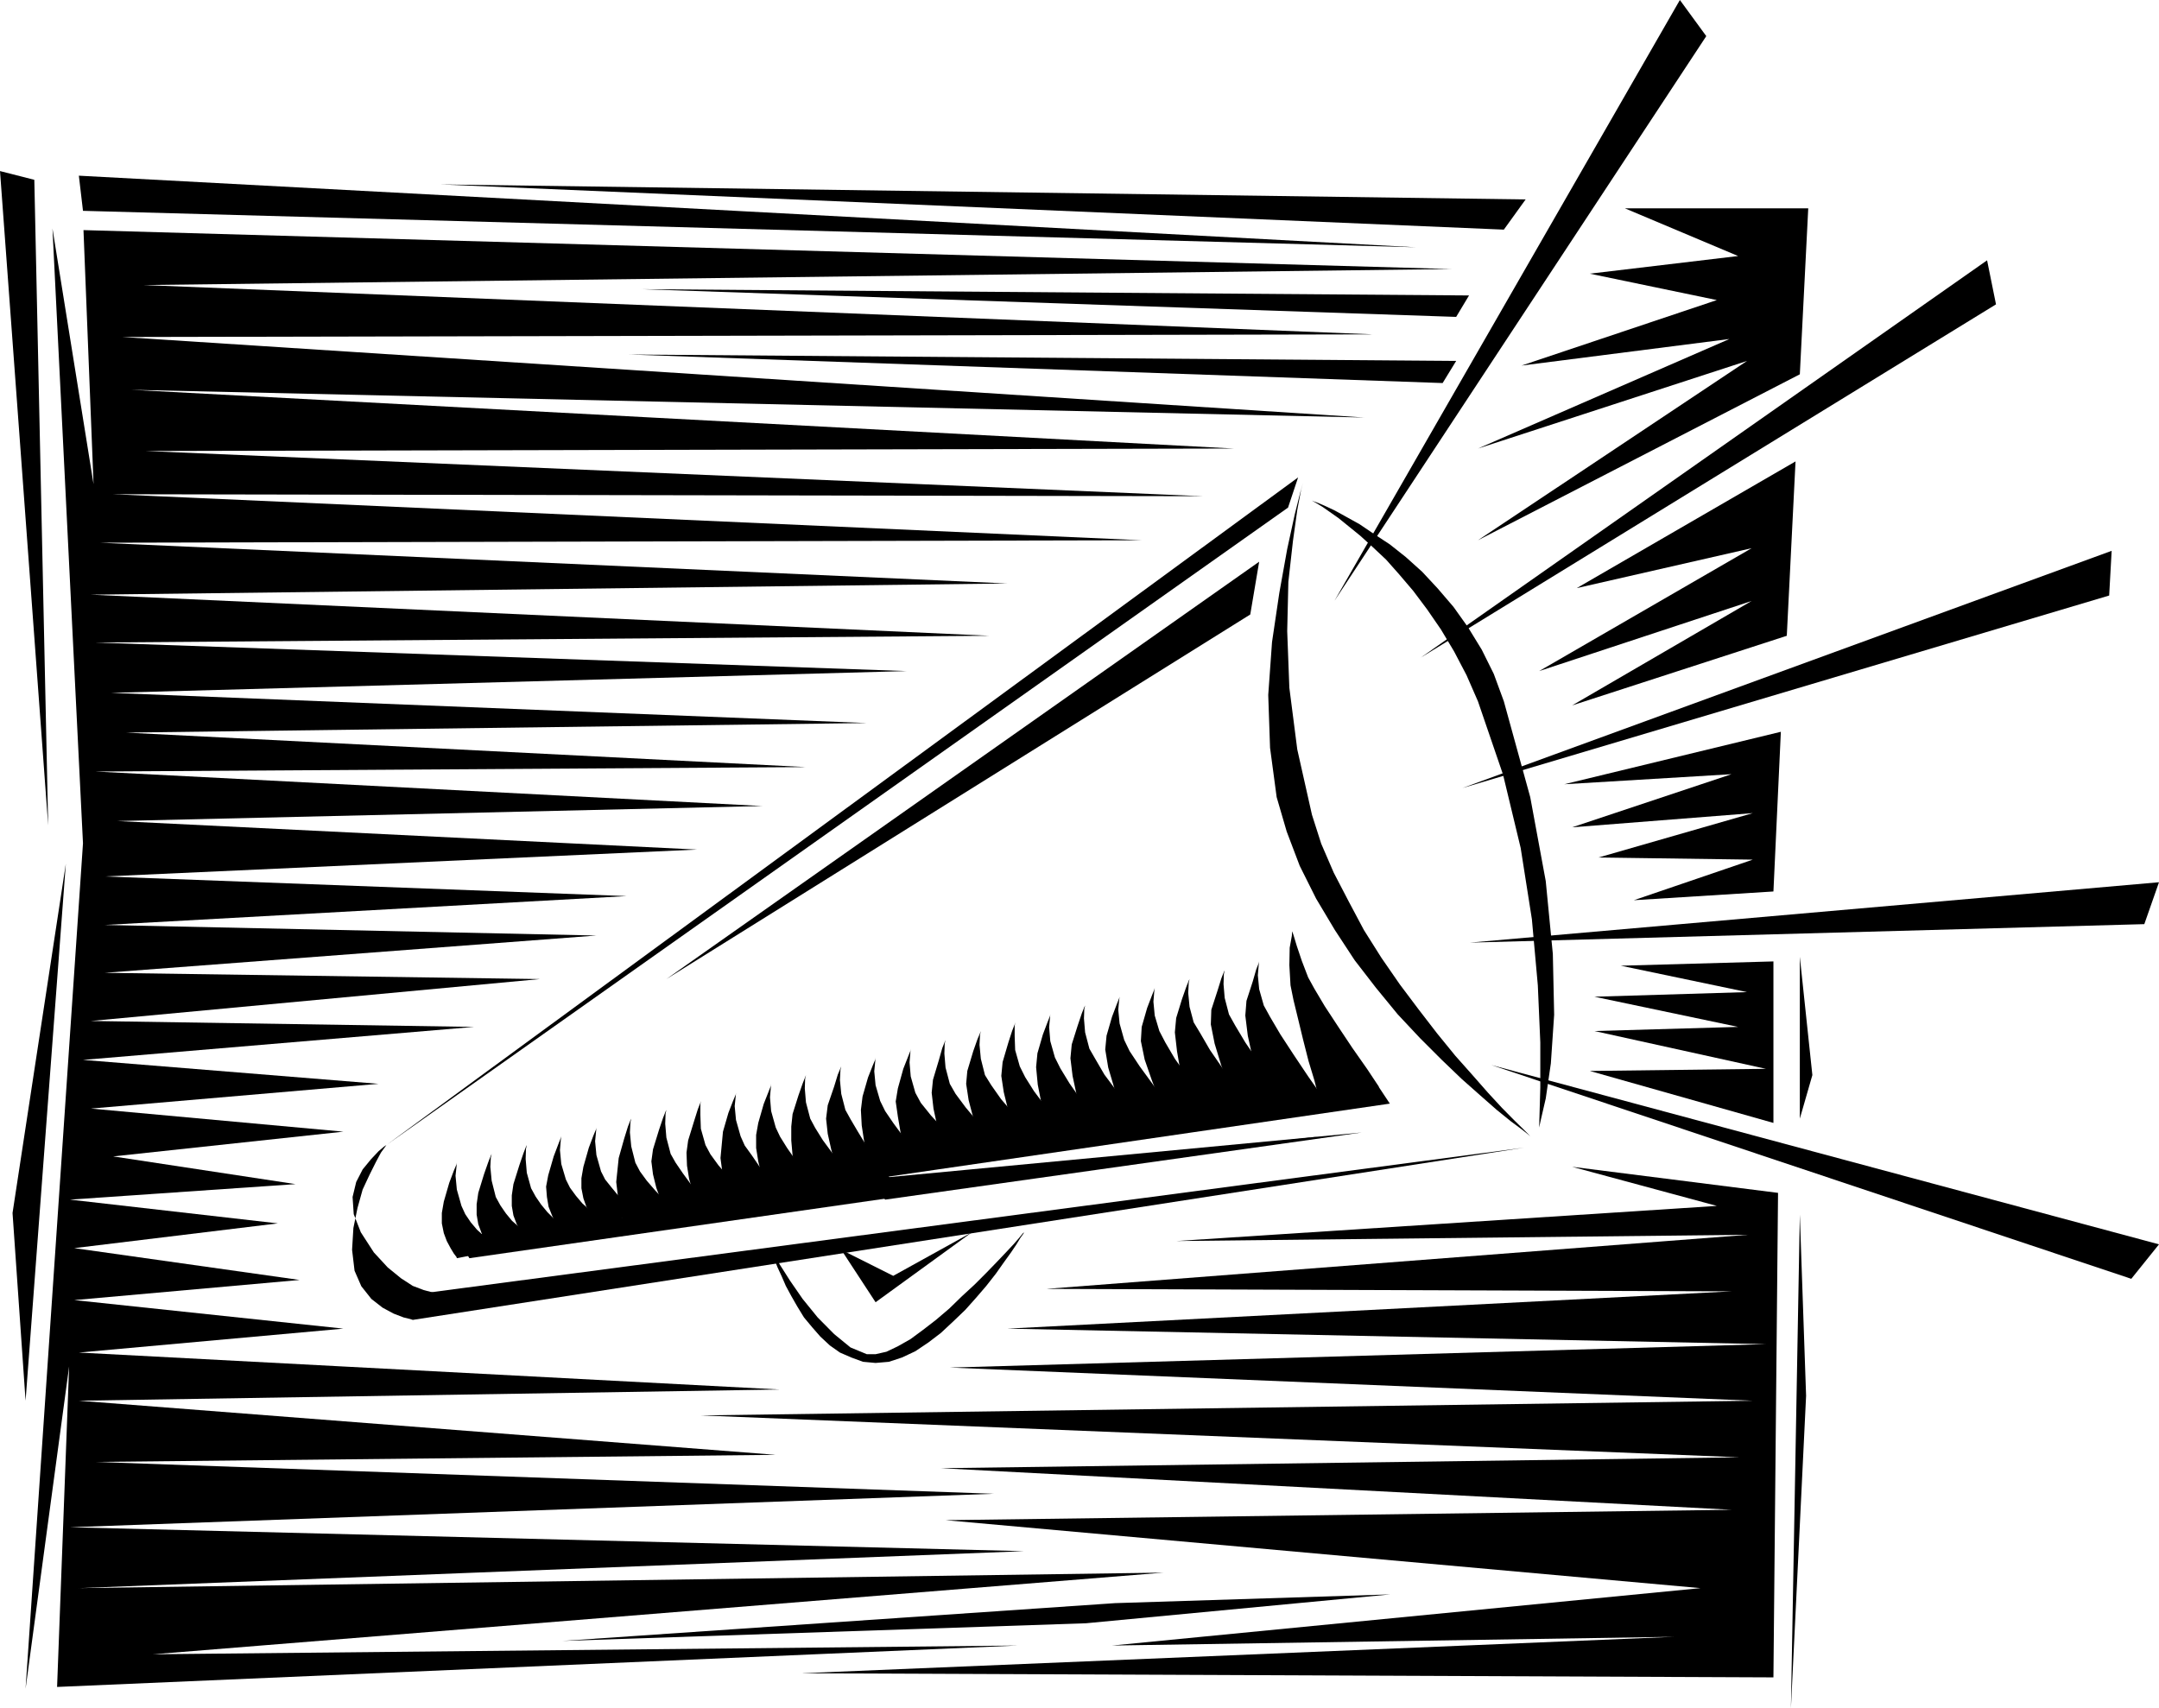 <?xml version="1.0" encoding="UTF-8" standalone="no"?>
<svg
   xmlns:ooo="http://xml.openoffice.org/svg/export"
   xmlns:dc="http://purl.org/dc/elements/1.1/"
   xmlns:cc="http://creativecommons.org/ns#"
   xmlns:rdf="http://www.w3.org/1999/02/22-rdf-syntax-ns#"
   xmlns:svg="http://www.w3.org/2000/svg"
   xmlns="http://www.w3.org/2000/svg"
   xmlns:sodipodi="http://sodipodi.sourceforge.net/DTD/sodipodi-0.dtd"
   xmlns:inkscape="http://www.inkscape.org/namespaces/inkscape"
   version="1.2"
   width="130.86mm"
   height="103.56mm"
   viewBox="0 0 13086 10356"
   preserveAspectRatio="xMidYMid"
   xml:space="preserve"
   id="svg181"
   sodipodi:docname="megaphn2.svg"
   style="fill-rule:evenodd;stroke-width:28.222;stroke-linejoin:round"
   inkscape:version="0.92.5 (2060ec1f9f, 2020-04-08)"><sodipodi:namedview
   pagecolor="#ffffff"
   bordercolor="#666666"
   borderopacity="1"
   objecttolerance="10"
   gridtolerance="10"
   guidetolerance="10"
   inkscape:pageopacity="0"
   inkscape:pageshadow="2"
   inkscape:window-width="664"
   inkscape:window-height="487"
   id="namedview183"
   showgrid="false"
   inkscape:zoom="0.2102413"
   inkscape:cx="247.29449"
   inkscape:cy="195.70394"
   inkscape:window-x="0"
   inkscape:window-y="0"
   inkscape:window-maximized="0"
   inkscape:current-layer="svg181" />
 <defs
   class="ClipPathGroup"
   id="defs8">
  <clipPath
   id="presentation_clip_path"
   clipPathUnits="userSpaceOnUse">
   <rect
   x="0"
   y="0"
   width="21000"
   height="29700"
   id="rect2" />
  </clipPath>
  <clipPath
   id="presentation_clip_path_shrink"
   clipPathUnits="userSpaceOnUse">
   <rect
   x="21"
   y="29"
   width="20958"
   height="29641"
   id="rect5" />
  </clipPath>
 </defs>
 <defs
   class="TextShapeIndex"
   id="defs12">
  <g
   ooo:slide="id1"
   ooo:id-list="id3"
   id="g10" />
 </defs>
 <defs
   class="EmbeddedBulletChars"
   id="defs44">
  <g
   id="bullet-char-template-57356"
   transform="matrix(4.8828125e-4,0,0,-4.8828125e-4,0,0)">
   <path
   d="M 580,1141 1163,571 580,0 -4,571 Z"
   id="path14"
   inkscape:connector-curvature="0" />
  </g>
  <g
   id="bullet-char-template-57354"
   transform="matrix(4.8828125e-4,0,0,-4.8828125e-4,0,0)">
   <path
   d="M 8,1128 H 1137 V 0 H 8 Z"
   id="path17"
   inkscape:connector-curvature="0" />
  </g>
  <g
   id="bullet-char-template-10146"
   transform="matrix(4.8828125e-4,0,0,-4.8828125e-4,0,0)">
   <path
   d="M 174,0 602,739 174,1481 1456,739 Z M 1358,739 309,1346 659,739 Z"
   id="path20"
   inkscape:connector-curvature="0" />
  </g>
  <g
   id="bullet-char-template-10132"
   transform="matrix(4.8828125e-4,0,0,-4.8828125e-4,0,0)">
   <path
   d="M 2015,739 1276,0 H 717 l 543,543 H 174 v 393 h 1086 l -543,545 h 557 z"
   id="path23"
   inkscape:connector-curvature="0" />
  </g>
  <g
   id="bullet-char-template-10007"
   transform="matrix(4.8828125e-4,0,0,-4.8828125e-4,0,0)">
   <path
   d="m 0,-2 c -7,16 -16,29 -25,39 l 381,530 c -94,256 -141,385 -141,387 0,25 13,38 40,38 9,0 21,-2 34,-5 21,4 42,12 65,25 l 27,-13 111,-251 280,301 64,-25 24,25 c 21,-10 41,-24 62,-43 C 886,937 835,863 770,784 769,783 710,716 594,584 L 774,223 c 0,-27 -21,-55 -63,-84 l 16,-20 C 717,90 699,76 672,76 641,76 570,178 457,381 L 164,-76 c -22,-34 -53,-51 -92,-51 -42,0 -63,17 -64,51 -7,9 -10,24 -10,44 0,9 1,19 2,30 z"
   id="path26"
   inkscape:connector-curvature="0" />
  </g>
  <g
   id="bullet-char-template-10004"
   transform="matrix(4.8828125e-4,0,0,-4.8828125e-4,0,0)">
   <path
   d="M 285,-33 C 182,-33 111,30 74,156 52,228 41,333 41,471 c 0,78 14,145 41,201 34,71 87,106 158,106 53,0 88,-31 106,-94 l 23,-176 c 8,-64 28,-97 59,-98 l 735,706 c 11,11 33,17 66,17 42,0 63,-15 63,-46 V 965 c 0,-36 -10,-64 -30,-84 L 442,47 C 390,-6 338,-33 285,-33 Z"
   id="path29"
   inkscape:connector-curvature="0" />
  </g>
  <g
   id="bullet-char-template-9679"
   transform="matrix(4.8828125e-4,0,0,-4.8828125e-4,0,0)">
   <path
   d="M 813,0 C 632,0 489,54 383,161 276,268 223,411 223,592 c 0,181 53,324 160,431 106,107 249,161 430,161 179,0 323,-54 432,-161 108,-107 162,-251 162,-431 0,-180 -54,-324 -162,-431 C 1136,54 992,0 813,0 Z"
   id="path32"
   inkscape:connector-curvature="0" />
  </g>
  <g
   id="bullet-char-template-8226"
   transform="matrix(4.8828125e-4,0,0,-4.8828125e-4,0,0)">
   <path
   d="m 346,457 c -73,0 -137,26 -191,78 -54,51 -81,114 -81,188 0,73 27,136 81,188 54,52 118,78 191,78 73,0 134,-26 185,-79 51,-51 77,-114 77,-187 0,-75 -25,-137 -76,-188 -50,-52 -112,-78 -186,-78 z"
   id="path35"
   inkscape:connector-curvature="0" />
  </g>
  <g
   id="bullet-char-template-8211"
   transform="matrix(4.8828125e-4,0,0,-4.8828125e-4,0,0)">
   <path
   d="M -4,459 H 1135 V 606 H -4 Z"
   id="path38"
   inkscape:connector-curvature="0" />
  </g>
  <g
   id="bullet-char-template-61548"
   transform="matrix(4.8828125e-4,0,0,-4.8828125e-4,0,0)">
   <path
   d="m 173,740 c 0,163 58,303 173,419 116,115 255,173 419,173 163,0 302,-58 418,-173 116,-116 174,-256 174,-419 0,-163 -58,-303 -174,-418 C 1067,206 928,148 765,148 601,148 462,206 346,322 231,437 173,577 173,740 Z"
   id="path41"
   inkscape:connector-curvature="0" />
  </g>
 </defs>
 <g
   id="g49"
   transform="translate(-3957,-9672)">
  <g
   id="id2"
   class="Master_Slide">
   <g
   id="bg-id2"
   class="Background" />
   <g
   id="bo-id2"
   class="BackgroundObjects" />
  </g>
 </g>
 <g
   class="SlideGroup"
   id="g179"
   transform="translate(-3957,-9672)">
  <g
   id="g177">
   <g
   id="container-id1">
    <g
   id="id1"
   class="Slide"
   clip-path="url(#presentation_clip_path)">
     <g
   class="Page"
   id="g173">
      <g
   class="Graphic"
   id="g171">
       <g
   id="id3">
        <rect
   class="BoundingBox"
   x="3957"
   y="9672"
   width="13086"
   height="10356"
   id="rect51"
   style="fill:none;stroke:none" />
        <defs
   id="defs56">
         <clipPath
   id="clip_path_1"
   clipPathUnits="userSpaceOnUse">
          <path
   d="M 3957,9672 H 17042 V 20027 H 3957 Z"
   id="path53"
   inkscape:connector-curvature="0" />
         </clipPath>
        </defs>
        <g
   clip-path="url(#clip_path_1)"
   id="g168">
         <path
   d="m 4033,17025 79,1138 244,-3255 z"
   id="path58"
   inkscape:connector-curvature="0"
   style="fill:#000000;stroke:none" />
         <path
   d="m 4460,10950 8081,221 -8106,-434 z"
   id="path60"
   inkscape:connector-curvature="0"
   style="fill:#000000;stroke:none" />
         <path
   d="m 7366,19619 3349,-229 1669,-53 -1845,175 z"
   id="path62"
   inkscape:connector-curvature="0"
   style="fill:#000000;stroke:none" />
         <path
   d="m 4275,11057 185,3727 -348,5125 264,-1954 -73,1943 5822,-251 -5241,53 6125,-495 -6574,94 5728,-224 -5782,-145 5599,-203 -5444,-193 4123,-43 -4224,-328 4247,-68 -4247,-224 1603,-145 -1631,-173 1366,-122 -1366,-193 1234,-150 -1260,-144 1367,-94 -1105,-168 1395,-150 -1530,-140 1743,-150 -1791,-145 2370,-200 -2322,-36 2721,-254 -2637,-38 2980,-226 -2980,-64 3163,-175 -3163,-119 3590,-163 -3514,-173 3910,-91 -4042,-209 4306,-27 -4120,-209 4489,-58 -4581,-183 4822,-132 -4916,-173 5419,-41 -5447,-249 5554,-68 -5500,-247 6315,-15 -6234,-279 6603,12 -6405,-274 6593,-15 -6682,-356 7474,168 -7527,-488 7581,-16 -7452,-299 7927,-97 -8292,-236 61,1540 z"
   id="path64"
   inkscape:connector-curvature="0"
   style="fill:#000000;stroke:none" />
         <path
   d="m 14904,18133 -92,1895 54,-2993 z"
   id="path66"
   inkscape:connector-curvature="0"
   style="fill:#000000;stroke:none" />
         <path
   d="m 3957,10709 292,3966 -84,-3913 z"
   id="path68"
   inkscape:connector-curvature="0"
   style="fill:#000000;stroke:none" />
         <path
   d="m 6627,10790 6445,274 132,-183 z"
   id="path70"
   inkscape:connector-curvature="0"
   style="fill:#000000;stroke:none" />
         <path
   d="m 6299,16613 5526,-4047 -61,183 z"
   id="path72"
   inkscape:connector-curvature="0"
   style="fill:#000000;stroke:none" />
         <path
   d="m 6513,17513 6681,-884 -6735,1044 z"
   id="path74"
   inkscape:connector-curvature="0"
   style="fill:#000000;stroke:none" />
         <path
   d="m 11855,12599 -15,51 -35,139 -46,211 -48,267 -44,297 -23,321 11,320 40,299 61,209 79,208 99,198 114,191 120,183 129,167 132,161 135,144 130,130 122,117 114,101 99,87 84,68 66,49 38,30 15,13 -12,-13 -33,-33 -54,-53 -73,-74 -84,-91 -94,-107 -104,-117 -110,-135 -111,-144 -115,-153 -112,-162 -106,-168 -92,-173 -91,-175 -76,-176 -56,-175 -89,-396 -48,-374 -13,-343 7,-299 28,-249 26,-186 23,-122 z"
   id="path76"
   inkscape:connector-curvature="0"
   style="fill:#000000;stroke:none" />
         <path
   d="m 11909,12706 10,5 28,10 46,20 55,26 69,38 81,45 87,59 96,63 97,77 99,89 94,101 96,112 87,122 84,137 73,147 61,166 160,581 94,509 43,442 8,368 -20,295 -31,213 -30,130 -10,46 2,-67 5,-175 v -274 l -15,-346 -36,-401 -68,-432 -107,-445 -152,-444 -69,-158 -76,-145 -79,-132 -84,-122 -84,-112 -86,-101 -79,-89 -81,-76 -76,-69 -69,-56 -63,-51 -54,-38 -43,-30 -38,-23 -18,-10 z"
   id="path78"
   inkscape:connector-curvature="0"
   style="fill:#000000;stroke:none" />
         <path
   d="m 6299,16613 -15,10 -33,28 -46,49 -50,61 -39,76 -22,91 7,104 43,110 79,122 84,91 81,66 71,46 66,25 49,13 35,8 h 10 l -160,160 -15,-5 -41,-10 -60,-23 -67,-36 -68,-53 -61,-77 -41,-94 -15,-127 8,-132 25,-122 31,-111 43,-92 38,-76 30,-56 26,-36 z"
   id="path80"
   inkscape:connector-curvature="0"
   style="fill:#000000;stroke:none" />
         <path
   d="m 8631,17248 6,8 7,23 10,36 16,40 25,54 25,58 33,61 36,63 41,67 50,60 49,56 58,54 61,43 69,30 71,26 76,7 81,-7 79,-26 81,-38 79,-53 76,-58 74,-69 74,-71 66,-74 61,-71 58,-74 48,-68 44,-61 33,-49 23,-38 20,-28 2,-7 -7,7 -23,28 -33,38 -46,49 -58,61 -64,66 -68,68 -77,71 -76,74 -81,69 -79,61 -76,56 -76,43 -69,33 -66,15 h -53 l -99,-41 -99,-81 -100,-101 -91,-112 -76,-110 -61,-96 -38,-64 z"
   id="path82"
   inkscape:connector-curvature="0"
   style="fill:#000000;stroke:none" />
         <path
   d="m 9056,17248 208,318 584,-424 -477,264 z"
   id="path84"
   inkscape:connector-curvature="0"
   style="fill:#000000;stroke:none" />
         <path
   d="m 6802,17299 5160,-739 -5236,610 z"
   id="path86"
   inkscape:connector-curvature="0"
   style="fill:#000000;stroke:none" />
         <path
   d="m 6726,17299 -2,-7 -16,-21 -20,-33 -23,-43 -18,-48 -12,-59 v -63 l 12,-69 33,-114 28,-74 16,-38 2,-10 -2,23 -6,56 8,84 28,99 23,50 33,49 38,45 43,39 38,35 31,26 23,15 7,7 z"
   id="path88"
   inkscape:connector-curvature="0"
   style="fill:#000000;stroke:none" />
         <path
   d="m 6937,17248 -5,-7 -15,-18 -18,-36 -23,-40 -20,-54 -10,-58 v -63 l 10,-69 35,-114 26,-74 15,-38 5,-10 -5,22 -3,56 8,84 25,99 28,51 33,48 38,46 44,38 38,36 30,25 23,15 8,8 z"
   id="path90"
   inkscape:connector-curvature="0"
   style="fill:#000000;stroke:none" />
         <path
   d="m 7150,17195 -5,-8 -15,-17 -18,-36 -23,-41 -20,-53 -10,-58 v -64 l 10,-68 36,-115 25,-73 15,-39 5,-10 -5,23 -2,61 7,84 26,94 28,51 33,48 38,46 38,38 38,35 31,26 22,15 8,8 z"
   id="path92"
   inkscape:connector-curvature="0"
   style="fill:#000000;stroke:none" />
         <path
   d="m 7359,17142 -3,-8 -15,-18 -20,-35 -18,-41 -21,-53 -10,-59 -5,-63 13,-69 33,-114 28,-74 15,-38 3,-10 -3,23 -5,61 8,84 28,94 25,50 36,49 38,45 40,36 38,38 31,26 23,15 7,7 z"
   id="path94"
   inkscape:connector-curvature="0"
   style="fill:#000000;stroke:none" />
         <path
   d="m 7572,17088 -2,-7 -16,-18 -20,-36 -23,-40 -18,-51 -12,-61 v -61 l 12,-69 33,-116 28,-74 16,-38 2,-10 -2,22 -6,61 8,84 28,99 25,49 36,45 38,46 38,36 38,38 31,25 23,15 7,8 z"
   id="path96"
   inkscape:connector-curvature="0"
   style="fill:#000000;stroke:none" />
         <path
   d="m 7755,17126 -15,-40 -31,-107 -17,-142 15,-145 33,-117 23,-74 15,-38 5,-10 -5,23 -3,61 8,84 25,99 28,53 41,56 51,59 53,56 48,53 44,38 30,28 10,10 z"
   id="path98"
   inkscape:connector-curvature="0"
   style="fill:#000000;stroke:none" />
         <path
   d="m 8050,17116 -8,-12 -20,-38 -31,-54 -30,-68 -26,-72 -20,-81 -10,-79 10,-73 36,-117 25,-74 15,-38 5,-10 -5,23 -2,61 7,84 26,99 30,53 43,63 49,67 58,63 48,59 46,48 31,30 12,13 z"
   id="path100"
   inkscape:connector-curvature="0"
   style="fill:#000000;stroke:none" />
         <path
   d="m 8220,17063 -8,-13 -15,-38 -18,-53 -23,-64 -22,-76 -13,-81 -3,-79 10,-74 36,-117 23,-73 15,-38 3,-11 -3,21 v 63 l 3,84 28,99 30,56 48,66 61,71 66,69 64,61 53,53 36,36 15,10 z"
   id="path102"
   inkscape:connector-curvature="0"
   style="fill:#000000;stroke:none" />
         <path
   d="m 8393,17063 -16,-61 -30,-135 -23,-175 15,-160 33,-114 28,-72 16,-38 2,-12 -2,23 -6,58 8,84 28,99 25,56 44,61 45,66 49,63 50,59 39,48 25,31 13,12 z"
   id="path104"
   inkscape:connector-curvature="0"
   style="fill:#000000;stroke:none" />
         <path
   d="m 8631,16956 -2,-12 -15,-39 -21,-53 -22,-63 -18,-77 -13,-81 v -79 l 13,-73 33,-115 28,-71 15,-38 2,-13 -2,23 -5,59 7,83 28,100 26,55 43,69 53,76 54,74 53,69 46,53 30,38 10,15 z"
   id="path106"
   inkscape:connector-curvature="0"
   style="fill:#000000;stroke:none" />
         <path
   d="m 8842,16956 -5,-15 -15,-43 -15,-61 -26,-76 -20,-84 -8,-92 v -84 l 8,-76 36,-114 25,-71 15,-38 5,-13 -5,23 -2,58 7,84 26,99 30,56 46,74 58,79 56,81 59,71 48,58 36,41 10,15 z"
   id="path108"
   inkscape:connector-curvature="0"
   style="fill:#000000;stroke:none" />
         <path
   d="m 9109,16956 -8,-20 -20,-46 -30,-68 -31,-87 -25,-96 -21,-94 -10,-92 10,-81 39,-114 22,-72 16,-38 5,-12 -5,22 -3,61 8,84 25,97 31,56 43,73 48,79 59,81 48,72 46,58 30,41 13,15 z"
   id="path110"
   inkscape:connector-curvature="0"
   style="fill:#000000;stroke:none" />
         <path
   d="m 9246,16783 -28,-91 -23,-99 -15,-99 -5,-94 10,-81 33,-115 28,-71 16,-38 2,-13 -2,23 -6,61 8,84 28,96 30,61 49,72 61,83 66,84 61,77 z"
   id="path112"
   inkscape:connector-curvature="0"
   style="fill:#000000;stroke:none" />
         <path
   d="m 9475,16730 -31,-91 -28,-99 -17,-100 -13,-91 13,-79 33,-119 28,-71 15,-38 2,-13 -2,20 -5,64 7,84 28,99 33,61 61,76 82,89 84,86 78,81 z"
   id="path114"
   inkscape:connector-curvature="0"
   style="fill:#000000;stroke:none" />
         <path
   d="m 9704,16697 -36,-96 -30,-102 -23,-107 -11,-96 8,-79 36,-120 20,-71 15,-38 5,-12 -5,22 -2,61 7,84 26,99 35,61 61,82 76,91 79,92 82,86 z"
   id="path116"
   inkscape:connector-curvature="0"
   style="fill:#000000;stroke:none" />
         <path
   d="m 9935,16654 -41,-99 -38,-107 -28,-107 -15,-99 7,-78 36,-120 25,-71 16,-38 5,-13 -5,23 -3,61 8,84 25,99 38,61 59,84 78,91 84,97 82,91 z"
   id="path118"
   inkscape:connector-curvature="0"
   style="fill:#000000;stroke:none" />
         <path
   d="m 10146,16621 -39,-104 -38,-110 -28,-114 -15,-99 8,-84 35,-119 23,-71 15,-38 3,-13 -3,23 v 61 l 3,84 28,99 33,66 53,84 74,99 71,99 71,94 z"
   id="path120"
   inkscape:connector-curvature="0"
   style="fill:#000000;stroke:none" />
         <path
   d="m 10339,16593 -33,-109 -36,-120 -23,-117 -10,-106 8,-84 33,-114 28,-74 15,-38 2,-10 -2,22 -5,56 7,84 28,99 33,66 56,92 71,101 77,112 71,99 z"
   id="path122"
   inkscape:connector-curvature="0"
   style="fill:#000000;stroke:none" />
         <path
   d="m 10557,16540 -38,-110 -36,-119 -25,-117 -13,-107 8,-84 36,-114 25,-74 15,-38 5,-10 -5,23 -2,56 7,84 26,99 38,66 53,91 76,102 84,112 76,99 z"
   id="path124"
   inkscape:connector-curvature="0"
   style="fill:#000000;stroke:none" />
         <path
   d="m 10796,16507 -46,-115 -40,-127 -36,-122 -18,-109 8,-84 33,-114 28,-74 15,-38 3,-10 -3,23 -5,56 8,83 28,100 33,68 61,92 81,111 84,117 78,107 z"
   id="path126"
   inkscape:connector-curvature="0"
   style="fill:#000000;stroke:none" />
         <path
   d="m 11040,16471 -53,-122 -49,-130 -43,-124 -23,-112 5,-86 33,-115 28,-73 15,-38 3,-11 -3,23 -5,61 8,84 28,94 36,69 58,99 81,114 84,120 79,114 z"
   id="path128"
   inkscape:connector-curvature="0"
   style="fill:#000000;stroke:none" />
         <path
   d="m 11174,16438 -30,-127 -30,-132 -23,-135 -13,-114 8,-87 35,-114 26,-74 15,-38 5,-10 -5,23 -3,61 8,84 25,94 41,68 58,100 82,119 86,122 84,117 z"
   id="path130"
   inkscape:connector-curvature="0"
   style="fill:#000000;stroke:none" />
         <path
   d="m 11464,16402 -53,-132 -51,-137 -41,-135 -23,-116 3,-89 38,-117 23,-74 15,-38 5,-10 -5,23 -2,61 7,83 26,100 38,68 61,102 81,119 84,130 84,122 z"
   id="path132"
   inkscape:connector-curvature="0"
   style="fill:#000000;stroke:none" />
         <path
   d="m 11634,16364 -40,-132 -44,-145 -30,-137 -15,-122 7,-89 38,-117 21,-73 15,-38 3,-11 -3,23 -5,61 8,84 28,99 38,69 63,107 81,124 87,130 89,127 z"
   id="path134"
   inkscape:connector-curvature="0"
   style="fill:#000000;stroke:none" />
         <path
   d="m 11589,13077 -3593,2530 3539,-2210 z"
   id="path136"
   inkscape:connector-curvature="0"
   style="fill:#000000;stroke:none" />
         <path
   d="m 11949,16321 -25,-99 -36,-119 -33,-130 -30,-124 -28,-115 -18,-89 -7,-122 2,-106 13,-72 2,-28 8,23 20,66 31,92 38,99 38,69 63,106 82,125 86,129 89,127 71,107 z"
   id="path138"
   inkscape:connector-curvature="0"
   style="fill:#000000;stroke:none" />
         <path
   d="m 12569,13658 3432,-2408 54,267 z"
   id="path140"
   inkscape:connector-curvature="0"
   style="fill:#000000;stroke:none" />
         <path
   d="m 12046,13313 2093,-3641 160,219 z"
   id="path142"
   inkscape:connector-curvature="0"
   style="fill:#000000;stroke:none" />
         <path
   d="m 12821,14449 3935,-1438 -15,271 z"
   id="path144"
   inkscape:connector-curvature="0"
   style="fill:#000000;stroke:none" />
         <path
   d="m 12866,15386 4177,-366 -89,254 z"
   id="path146"
   inkscape:connector-curvature="0"
   style="fill:#000000;stroke:none" />
         <path
   d="m 12996,16128 4047,1087 -168,209 z"
   id="path148"
   inkscape:connector-curvature="0"
   style="fill:#000000;stroke:none" />
         <path
   d="m 14734,16903 -28,2937 -5892,-25 5290,-221 -3407,53 3567,-348 -4576,-412 4764,-63 -4792,-252 4840,-66 -6295,-254 6376,-89 -4867,-201 4946,-142 -4598,-94 4390,-226 -4154,-15 4255,-328 -3467,38 3277,-213 -877,-237 z"
   id="path150"
   inkscape:connector-curvature="0"
   style="fill:#000000;stroke:none" />
         <path
   d="m 14706,15500 v 979 l -1113,-315 1067,-13 -1039,-229 871,-25 -871,-183 925,-28 -765,-160 z"
   id="path152"
   inkscape:connector-curvature="0"
   style="fill:#000000;stroke:none" />
         <path
   d="m 14751,14108 -45,968 -846,53 721,-246 -935,-13 935,-269 -1095,86 966,-322 -1014,61 z"
   id="path154"
   inkscape:connector-curvature="0"
   style="fill:#000000;stroke:none" />
         <path
   d="m 13486,13948 1088,-633 -1288,425 1288,-745 -1060,242 1326,-768 -53,1057 z"
   id="path156"
   inkscape:connector-curvature="0"
   style="fill:#000000;stroke:none" />
         <path
   d="m 14866,11941 -1951,1006 1631,-1087 -1631,531 1524,-664 -1260,161 1184,-397 -770,-160 899,-107 -686,-289 h 1111 z"
   id="path158"
   inkscape:connector-curvature="0"
   style="fill:#000000;stroke:none" />
         <path
   d="m 7844,11425 4939,168 78,-130 z"
   id="path160"
   inkscape:connector-curvature="0"
   style="fill:#000000;stroke:none" />
         <path
   d="m 7768,11821 4933,173 82,-134 z"
   id="path162"
   inkscape:connector-curvature="0"
   style="fill:#000000;stroke:none" />
         <path
   d="m 14866,16453 76,-264 -76,-717 z"
   id="path164"
   inkscape:connector-curvature="0"
   style="fill:#000000;stroke:none" />
         <path
   d="m 12308,16252 -3118,509 132,183 2889,-407 -2934,277 3104,-452 z"
   id="path166"
   inkscape:connector-curvature="0"
   style="fill:#000000;stroke:none" />
        </g>
       </g>
      </g>
     </g>
    </g>
   </g>
  </g>
 </g>
</svg>